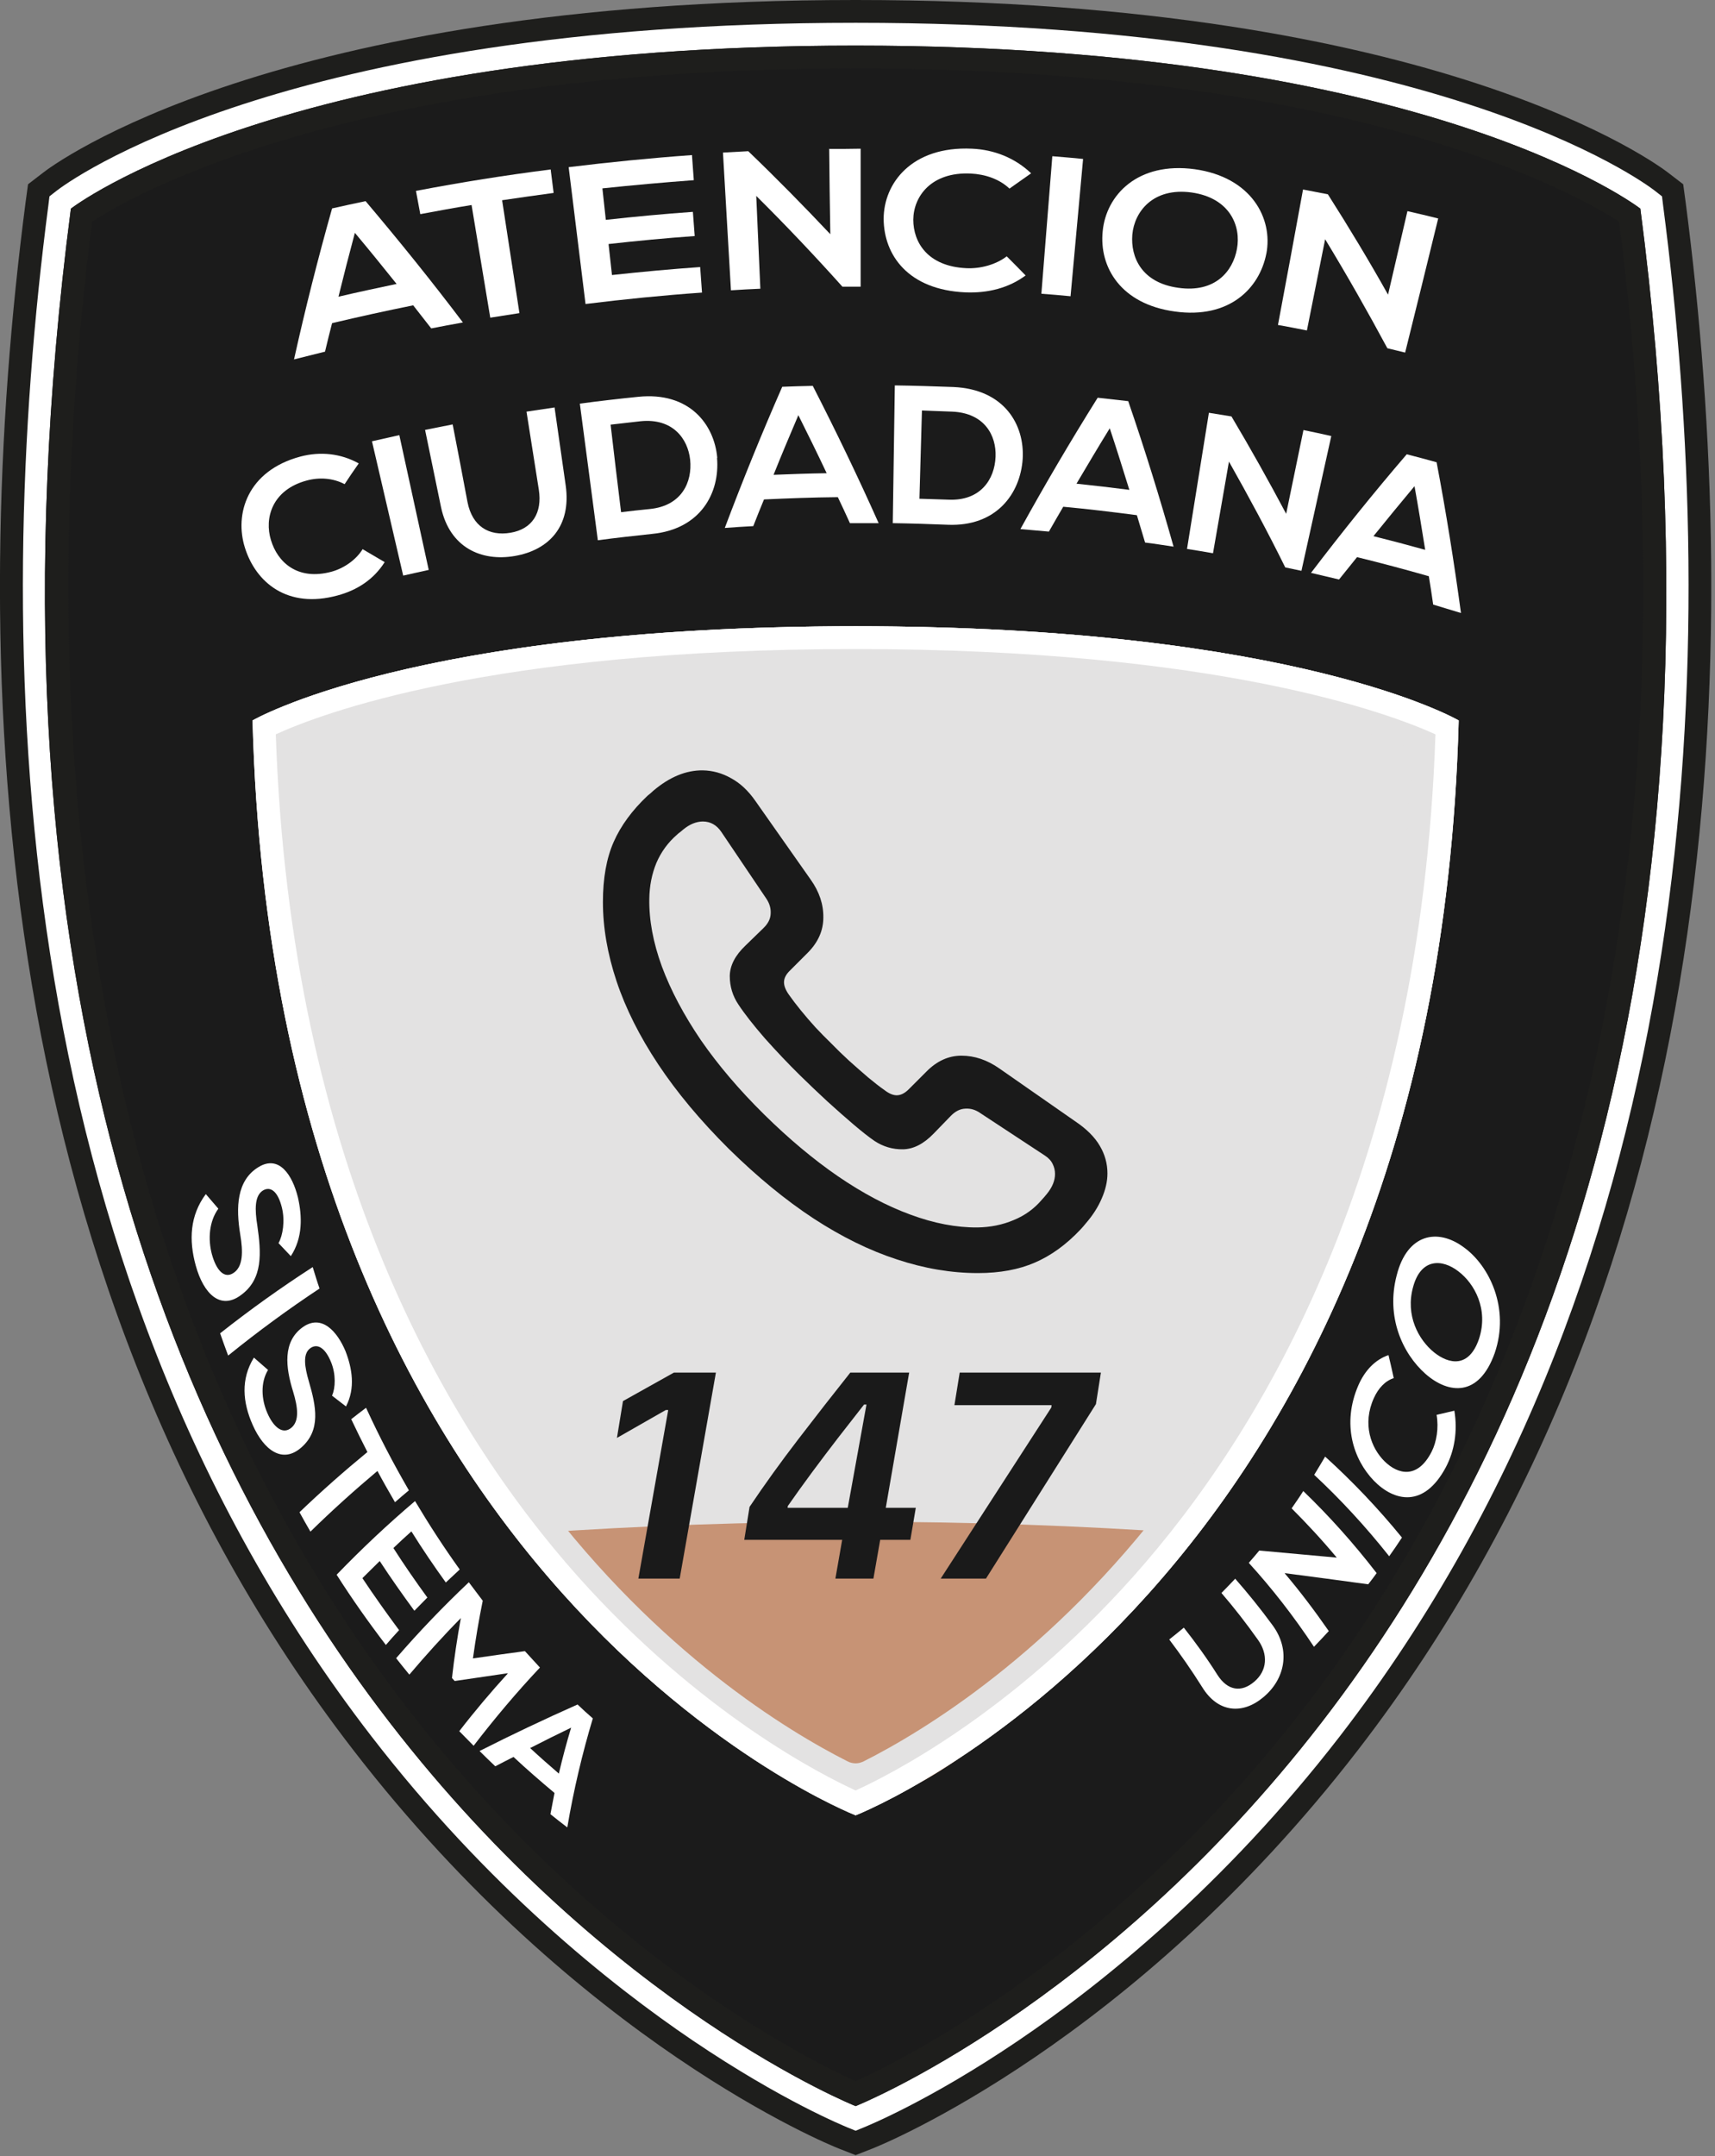 <svg width="343" height="431" viewBox="0 0 343 431" fill="none" xmlns="http://www.w3.org/2000/svg">
<rect x="0" y="0" width="343" height="431" fill="#808080" stroke="none"/>
<g clip-path="url(#clip0_30_125)">
<path d="M169.437 425.211C167.386 424.391 118.702 404.561 74.302 347.079C33.505 294.247 -10.849 198.246 9.618 41.117L9.846 39.248L11.305 38.108C13.083 36.741 55.704 4.558 171.078 4.558C286.452 4.558 329.074 36.741 330.851 38.108L332.31 39.248L332.538 41.117C343.843 127.864 341.792 251.307 267.854 347.079C223.455 404.561 174.77 424.391 172.719 425.211L171.033 425.895L169.346 425.211H169.437Z" fill="#1B1B1B"/>
<path d="M171.124 9.117C286.224 9.117 328.071 41.71 328.071 41.71C367.319 342.886 171.124 420.972 171.124 420.972C171.124 420.972 -25.071 342.886 14.177 41.71C14.177 41.71 56.023 9.117 171.124 9.117ZM171.124 0C54.245 0 10.348 33.14 8.57 34.553L5.607 36.832L5.105 40.525C-6.291 128.138 -4.194 252.902 70.701 349.86C115.875 408.345 165.654 428.63 167.751 429.451L171.124 430.772L174.497 429.451C176.594 428.63 226.372 408.345 271.546 349.86C346.441 252.902 348.538 128.138 337.142 40.525L336.641 36.832L333.678 34.553C331.854 33.14 288.002 0 171.124 0Z" fill="#1E1E1C"/>
<path d="M170.258 423.114C169.756 422.932 120.115 402.692 76.08 345.712C2.689 250.577 0.638 127.727 11.897 41.436L12.034 40.525L12.764 39.932C14.496 38.564 56.57 6.838 171.124 6.838C285.677 6.838 327.752 38.564 329.484 39.932L330.213 40.525L330.35 41.436C341.609 127.727 339.558 250.577 266.122 345.712C222.087 402.738 172.446 422.932 171.944 423.114L171.078 423.433L170.212 423.114H170.258Z" fill="#1B1B1B"/>
<path d="M171.124 9.117C286.224 9.117 328.071 41.71 328.071 41.71C367.319 342.886 171.124 420.972 171.124 420.972C171.124 420.972 -25.072 342.886 14.177 41.71C14.177 41.71 56.023 9.117 171.124 9.117ZM171.124 4.558C55.795 4.558 13.128 36.741 11.35 38.108L9.892 39.248L9.664 41.117C-1.641 127.864 0.41 251.352 74.302 347.079C97.459 377.074 122.029 396.675 138.531 407.843C156.537 420.014 168.936 424.983 169.437 425.211L171.124 425.895L172.81 425.211C173.312 424.983 185.756 420.014 203.716 407.843C220.218 396.675 244.742 377.074 267.945 347.079C341.883 251.352 343.934 127.864 332.629 41.117L332.401 39.248L330.943 38.108C329.165 36.741 286.543 4.558 171.169 4.558H171.124Z" fill="white"/>
<path d="M171.124 418.51C164.468 415.593 119.705 394.761 79.545 342.703C7.521 249.21 5.333 128.32 16.274 42.986C22.336 38.838 66.371 11.396 171.124 11.396C275.877 11.396 319.866 38.838 325.974 42.986C336.96 128.366 334.772 249.347 262.52 342.886C222.406 394.852 177.779 415.593 171.124 418.51Z" fill="#1B1B1B"/>
<path d="M171.124 13.675C271.409 13.675 315.535 38.929 323.832 44.308C343.25 196.833 300.447 289.826 261.062 341.062C222.725 390.886 180.058 411.946 171.124 416.003C162.189 411.992 119.522 390.886 81.186 341.062C10.074 248.617 7.658 129.049 18.416 44.308C26.712 38.883 70.884 13.675 171.124 13.675ZM171.124 9.117C56.023 9.117 14.177 41.71 14.177 41.71C-25.071 342.886 171.124 420.972 171.124 420.972C171.124 420.972 367.319 342.886 328.071 41.71C328.071 41.71 286.224 9.117 171.124 9.117Z" fill="#1E1E1C"/>
<path d="M171.124 360.344C160.776 355.786 57.664 306.418 52.832 145.323C59.351 142.132 93.585 127.408 171.124 127.408C248.663 127.408 282.897 142.132 289.415 145.323C284.583 306.555 181.471 355.786 171.124 360.344Z" fill="#E3E2E2"/>
<path d="M171.124 129.733C244.013 129.733 278.293 142.77 287.091 146.782C284.173 233.073 252.72 285.86 226.691 315.079C202.121 342.658 177.642 354.92 171.124 357.883C164.651 354.92 140.172 342.658 115.556 315.079C89.528 285.86 58.075 233.073 55.157 146.782C63.909 142.77 97.824 129.733 171.124 129.733ZM171.124 125.175C82.69 125.175 50.508 144.001 50.508 144.001C55.066 317.586 171.124 362.852 171.124 362.852C171.124 362.852 287.182 317.586 291.74 144.001C291.74 144.001 259.558 125.175 171.124 125.175Z" fill="white"/>
<path d="M106.394 306.464C106.394 306.464 149.198 358.977 171.124 360.071C193.05 361.165 237.631 306.464 237.631 306.464C193.961 303.41 150.109 303.41 106.394 306.464Z" fill="#C79375"/>
<path d="M171.124 134.291C232.207 134.291 265.438 143.317 279.797 148.696C281.347 149.289 282.35 150.702 282.304 152.252C275.603 289.689 196.788 339.923 172.765 352.048C172.218 352.322 171.671 352.458 171.124 352.458C170.577 352.458 169.984 352.322 169.483 352.048C145.505 339.923 66.644 289.734 59.943 152.252C59.852 150.702 60.855 149.289 62.451 148.696C76.81 143.317 110.041 134.291 171.124 134.291ZM171.124 125.175C108.354 125.175 73.938 134.656 59.26 140.172C54.063 142.132 50.599 147.146 50.872 152.708C57.892 296.298 142.36 348.538 165.38 360.162C167.203 361.074 169.164 361.53 171.124 361.53C173.084 361.53 175.044 361.074 176.867 360.162C199.887 348.538 284.401 296.298 291.375 152.708C291.649 147.146 288.184 142.132 282.988 140.172C268.31 134.656 233.848 125.175 171.124 125.175Z" fill="#E3E2E2"/>
<path d="M171.124 129.733C244.013 129.733 278.293 142.77 287.091 146.782C284.173 233.073 252.72 285.86 226.691 315.079C202.121 342.658 177.642 354.92 171.124 357.883C164.651 354.92 140.172 342.658 115.556 315.079C89.528 285.86 58.075 233.073 55.157 146.782C63.909 142.77 97.824 129.733 171.124 129.733ZM171.124 125.175C82.69 125.175 50.508 144.001 50.508 144.001C55.066 317.586 171.124 362.852 171.124 362.852C171.124 362.852 287.182 317.586 291.74 144.001C291.74 144.001 259.558 125.175 171.124 125.175Z" fill="white"/>
<path d="M82.599 61.038C77.174 62.132 71.796 63.317 66.416 64.594C65.915 66.508 65.459 68.377 65.003 70.291C62.907 70.793 60.855 71.34 58.804 71.841C61.038 61.767 63.59 51.693 66.416 41.664C68.65 41.163 70.884 40.662 73.118 40.206C79.864 48.183 86.382 56.252 92.582 64.457C90.485 64.821 88.343 65.232 86.246 65.642C85.061 64.092 83.83 62.588 82.645 61.038H82.599ZM70.975 46.542C69.835 50.781 68.741 55.066 67.693 59.306C71.568 58.394 75.442 57.574 79.317 56.753C76.582 53.334 73.801 49.915 70.975 46.542Z" fill="white"/>
<path d="M94.314 40.98C90.895 41.527 87.476 42.165 84.058 42.803C83.784 41.254 83.465 39.704 83.192 38.154C92.582 36.376 100.605 35.1 110.132 33.869C110.314 35.419 110.542 36.969 110.724 38.564C107.306 39.02 103.841 39.521 100.422 40.023C101.562 47.544 102.747 55.066 103.887 62.587C101.927 62.906 100.012 63.18 98.052 63.499C96.821 55.977 95.545 48.502 94.314 40.98Z" fill="white"/>
<path d="M140.354 58.485C132.605 59.032 124.856 59.807 117.106 60.764C115.967 51.647 114.873 42.53 113.733 33.413C121.938 32.411 130.143 31.59 138.394 30.998C138.531 32.684 138.622 34.371 138.759 36.012C132.651 36.468 126.542 37.015 120.48 37.653C120.708 39.75 120.935 41.847 121.163 43.944C126.953 43.305 132.787 42.758 138.577 42.348C138.713 43.944 138.805 45.585 138.941 47.18C133.198 47.59 127.454 48.137 121.71 48.776C121.938 50.827 122.166 52.878 122.394 54.975C128.275 54.337 134.155 53.79 140.035 53.38C140.172 55.066 140.263 56.798 140.4 58.485H140.354Z" fill="white"/>
<path d="M165.881 29.767C167.978 29.767 170.03 29.767 172.127 29.721C172.127 38.929 172.127 48.137 172.127 57.3C170.896 57.3 169.711 57.3 168.48 57.3C162.964 51.146 157.22 45.083 151.249 39.157C151.522 45.357 151.796 51.556 152.069 57.71C150.109 57.801 148.149 57.892 146.189 58.029C145.642 48.867 145.141 39.704 144.594 30.496C146.28 30.405 147.967 30.314 149.653 30.223C155.306 35.647 160.776 41.208 166.064 46.815C165.973 41.117 165.881 35.419 165.836 29.675L165.881 29.767Z" fill="white"/>
<path d="M205.175 55.02C201.757 57.573 197.563 58.621 193.096 58.439C181.608 57.937 176.776 50.963 176.731 43.761C176.731 36.604 182.383 29.174 194.372 29.721C198.839 29.903 203.033 31.59 206.224 34.644C204.765 35.647 203.352 36.695 201.893 37.698C199.888 35.783 197.016 34.826 194.144 34.689C186.212 34.325 182.702 39.293 182.657 43.897C182.657 48.456 185.529 53.242 193.278 53.607C196.013 53.744 199.158 52.923 201.346 51.236C202.623 52.513 203.899 53.789 205.13 55.066L205.175 55.02Z" fill="white"/>
<path d="M208.275 58.713C209.004 49.551 209.734 40.388 210.463 31.226C212.514 31.408 214.566 31.545 216.617 31.773C215.797 40.935 214.93 50.052 214.11 59.215C212.15 59.032 210.235 58.85 208.275 58.713Z" fill="white"/>
<path d="M253.267 50.69C251.899 57.71 245.791 63.773 234.987 62.268C224.184 60.81 219.808 53.425 220.537 46.223C221.221 39.02 227.512 32.274 238.953 33.824C250.304 35.419 254.634 43.67 253.267 50.735V50.69ZM226.463 46.906C226.098 51.419 228.332 56.525 235.671 57.528C243.01 58.576 246.566 54.245 247.386 49.778C248.253 45.22 246.019 39.567 238.315 38.473C230.611 37.425 226.873 42.302 226.463 46.906Z" fill="white"/>
<path d="M281.529 42.211C283.58 42.667 285.586 43.169 287.637 43.67C285.449 52.605 283.261 61.539 281.028 70.474C279.843 70.2 278.657 69.881 277.472 69.608C273.552 62.314 269.404 55.021 265.028 47.818C263.797 53.881 262.612 59.989 261.381 66.052C259.466 65.687 257.506 65.277 255.592 64.958C257.278 55.932 258.965 46.907 260.606 37.881C262.247 38.2 263.934 38.519 265.575 38.838C269.814 45.493 273.825 52.149 277.609 58.895C278.885 53.334 280.207 47.773 281.484 42.211H281.529Z" fill="white"/>
<path d="M76.901 112.412C74.713 115.83 71.431 117.973 67.51 119.021C57.482 121.756 51.191 116.423 49.003 109.54C46.815 102.702 49.505 94.087 60.08 91.26C64.046 90.212 68.149 90.622 71.75 92.628C70.793 93.996 69.835 95.363 68.924 96.776C66.599 95.545 63.864 95.363 61.357 96.047C54.382 97.916 52.832 103.614 54.2 107.99C55.522 112.366 59.488 116.104 66.28 114.281C68.65 113.642 71.157 112.001 72.525 109.768C73.984 110.634 75.488 111.5 76.947 112.366L76.901 112.412Z" fill="white"/>
<path d="M80.639 115.055C78.542 106.121 76.491 97.141 74.394 88.206C76.217 87.796 78.04 87.386 79.864 86.975C81.824 95.956 83.784 104.936 85.744 113.916C84.012 114.28 82.325 114.691 80.639 115.055Z" fill="white"/>
<path d="M110.907 81.414C111.636 86.611 112.411 91.853 113.141 97.05C114.28 105.118 109.858 109.95 102.93 111.135C96.32 112.275 89.938 109.494 88.206 101.38C87.157 96.229 86.063 91.078 85.015 85.927C86.838 85.562 88.662 85.198 90.531 84.833C91.534 89.984 92.536 95.181 93.494 100.332C94.451 105.209 97.779 107.215 102.109 106.486C106.44 105.756 108.491 102.52 107.762 97.87C106.941 92.674 106.121 87.477 105.3 82.28C107.123 82.007 108.992 81.733 110.816 81.46L110.907 81.414Z" fill="white"/>
<path d="M143.408 91.533C144.001 98.508 140.126 105.756 130.463 106.713C127.044 107.077 122.941 107.533 119.568 107.989C118.383 98.872 117.152 89.755 115.967 80.684C119.613 80.183 123.99 79.681 127.636 79.317C137.847 78.268 142.861 84.787 143.454 91.533H143.408ZM124.172 102.382C126.086 102.154 128.047 101.926 129.961 101.744C136.343 101.106 138.485 96.365 138.03 91.898C137.574 87.659 134.52 83.556 128.138 84.194C126.132 84.422 124.126 84.65 122.121 84.878C122.804 90.713 123.488 96.547 124.217 102.382H124.172Z" fill="white"/>
<path d="M167.568 99.374C162.645 99.419 157.722 99.602 152.799 99.829C152.069 101.607 151.34 103.385 150.656 105.163C148.742 105.254 146.873 105.391 144.958 105.527C148.514 96.091 152.343 86.656 156.446 77.311C158.497 77.22 160.548 77.174 162.554 77.128C167.203 86.2 171.625 95.362 175.728 104.57C173.813 104.57 171.899 104.57 169.984 104.57C169.209 102.838 168.389 101.106 167.568 99.374ZM159.682 82.963C157.995 86.929 156.309 90.895 154.713 94.906C158.269 94.77 161.779 94.633 165.335 94.587C163.511 90.713 161.597 86.838 159.682 83.009V82.963Z" fill="white"/>
<path d="M204.537 91.715C204.081 98.69 199.249 105.299 189.54 104.889C186.121 104.752 182.018 104.616 178.554 104.57C178.691 95.408 178.827 86.2 178.964 77.037C182.611 77.083 187.033 77.219 190.679 77.356C200.936 77.812 204.947 84.969 204.537 91.715ZM183.933 99.693C185.893 99.738 187.808 99.829 189.722 99.875C196.104 100.148 198.93 95.818 199.113 91.305C199.295 87.02 196.879 82.553 190.451 82.279C188.446 82.188 186.394 82.143 184.389 82.051C184.206 87.932 184.07 93.812 183.887 99.693H183.933Z" fill="white"/>
<path d="M227.375 102.975C222.497 102.337 217.574 101.744 212.651 101.288C211.694 102.929 210.737 104.57 209.779 106.257C207.865 106.075 205.996 105.938 204.081 105.756C208.959 96.912 214.11 88.16 219.534 79.499C221.586 79.727 223.591 79.955 225.643 80.183C228.97 89.847 231.979 99.556 234.714 109.266C232.799 108.992 230.93 108.673 229.016 108.445C228.469 106.622 227.922 104.798 227.375 102.975ZM221.95 85.607C219.671 89.3 217.483 92.992 215.295 96.684C218.805 97.049 222.361 97.459 225.871 97.915C224.594 93.812 223.318 89.71 221.95 85.607Z" fill="white"/>
<path d="M260.743 85.973C262.566 86.337 264.435 86.748 266.258 87.158C264.253 96.138 262.293 105.118 260.287 114.098C259.238 113.87 258.144 113.642 257.05 113.415C253.54 106.303 249.757 99.283 245.791 92.263C244.743 98.372 243.649 104.48 242.6 110.588C240.868 110.269 239.136 109.996 237.403 109.722C238.862 100.651 240.321 91.58 241.78 82.508C243.284 82.736 244.788 83.01 246.292 83.238C250.121 89.665 253.768 96.184 257.233 102.702C258.372 97.095 259.557 91.534 260.697 85.927L260.743 85.973Z" fill="white"/>
<path d="M285.814 115.191C281.028 113.824 276.241 112.547 271.409 111.362C270.224 112.867 268.993 114.325 267.808 115.83C265.939 115.374 264.07 114.963 262.201 114.508C268.31 106.485 274.691 98.553 281.347 90.804C283.353 91.305 285.313 91.852 287.318 92.399C289.233 102.428 290.828 112.502 292.196 122.53C290.327 121.983 288.504 121.391 286.635 120.844C286.361 118.975 286.088 117.06 285.768 115.191H285.814ZM282.897 97.186C280.116 100.513 277.381 103.841 274.691 107.169C278.156 108.035 281.62 108.946 285.039 109.904C284.355 105.664 283.672 101.425 282.897 97.14V97.186Z" fill="white"/>
<path d="M55.704 248.48C56.57 246.93 57.026 244.058 56.388 241.414C55.567 238.041 54.063 237.084 52.604 237.95C50.872 238.999 50.963 241.87 51.465 244.97C52.24 250.395 52.65 255.637 48.182 258.873C44.08 261.927 40.707 258.6 39.157 252.993C37.744 247.887 37.972 242.964 41.163 238.679C41.983 239.637 42.849 240.64 43.67 241.597C41.801 244.15 41.573 247.751 42.393 250.759C43.214 253.722 44.809 255.819 46.815 254.36C48.593 253.084 48.638 250.212 48.046 246.748C47.18 241.415 47.271 235.944 51.738 233.255C55.841 230.793 58.485 234.896 59.579 239.318C60.445 243.101 60.581 247.386 58.166 251.078C57.345 250.212 56.525 249.346 55.704 248.48Z" fill="white"/>
<path d="M43.989 266.532C50.052 261.746 56.251 257.324 62.542 253.267C62.998 254.726 63.408 256.139 63.909 257.552C57.71 261.655 51.602 266.122 45.63 270.954C45.083 269.495 44.536 267.991 44.035 266.532H43.989Z" fill="white"/>
<path d="M66.416 278.931C67.1 277.427 67.191 274.692 66.234 272.321C65.003 269.267 63.408 268.492 62.04 269.495C60.49 270.635 60.946 273.279 61.767 276.105C63.225 281.074 64.228 285.906 60.217 289.37C56.479 292.606 52.787 289.871 50.553 284.857C48.502 280.253 48.137 275.649 50.781 271.364C51.738 272.185 52.65 273.005 53.607 273.826C52.057 276.378 52.285 279.752 53.47 282.441C54.61 285.085 56.479 286.908 58.302 285.358C59.898 283.991 59.579 281.301 58.621 278.156C57.117 273.324 56.479 268.173 60.581 265.256C64.365 262.612 67.465 266.167 69.106 270.088C70.428 273.507 71.112 277.472 69.197 281.119C68.285 280.39 67.328 279.706 66.416 278.977V278.931Z" fill="white"/>
<path d="M73.482 290.236C72.388 288.093 71.294 285.905 70.246 283.672C71.249 282.897 72.206 282.122 73.209 281.393C75.989 287.41 78.542 292.287 81.778 297.894C80.867 298.669 79.909 299.444 78.998 300.265C77.813 298.213 76.627 296.162 75.488 294.019C70.929 297.849 66.462 301.86 62.086 306.145C61.357 304.869 60.582 303.547 59.898 302.27C64.32 298.031 68.878 294.019 73.482 290.236Z" fill="white"/>
<path d="M77.174 328.8C73.756 324.333 70.428 319.638 67.328 314.76C72.388 309.518 77.63 304.595 83.009 300.037C85.835 304.777 88.799 309.336 91.944 313.712C91.032 314.578 90.075 315.444 89.163 316.31C86.793 313.028 84.468 309.609 82.28 306.099C81.049 307.193 79.864 308.287 78.679 309.427C80.867 312.846 83.146 316.128 85.471 319.319C84.605 320.185 83.739 321.097 82.873 321.963C80.502 318.726 78.177 315.444 75.944 312.025C74.804 313.165 73.619 314.305 72.479 315.444C74.85 319 77.311 322.464 79.818 325.837C78.907 326.795 78.041 327.798 77.174 328.8Z" fill="white"/>
<path d="M101.516 334.452C98.007 334.954 94.451 335.501 90.941 336.002C90.758 335.82 90.576 335.592 90.394 335.41C90.85 331.353 91.442 327.387 92.172 323.421C88.616 327.022 85.197 330.806 81.87 334.726C80.958 333.632 80.092 332.538 79.226 331.444C83.875 326.065 88.753 321.005 93.767 316.264C94.679 317.495 95.636 318.726 96.548 319.957C95.773 323.74 95.135 327.569 94.588 331.489C98.052 330.988 101.516 330.487 104.981 330.031C105.984 331.125 106.987 332.219 107.989 333.313C103.385 338.19 98.964 343.432 94.724 348.948C93.767 347.991 92.81 346.988 91.853 346.031C94.952 342.019 98.189 338.19 101.516 334.544V334.452Z" fill="white"/>
<path d="M110.907 358.385C108.126 356.06 105.391 353.689 102.702 351.182C101.471 351.82 100.24 352.413 99.055 353.051C98.006 352.048 96.958 351.045 95.909 349.997C102.382 346.715 108.947 343.615 115.511 340.698C116.514 341.655 117.516 342.567 118.565 343.478C116.468 350.453 114.736 357.746 113.459 365.268C112.32 364.402 111.226 363.536 110.086 362.624C110.36 361.211 110.633 359.752 110.907 358.339V358.385ZM114.28 345.302C111.545 346.624 108.764 347.991 106.029 349.404C107.944 351.182 109.858 352.869 111.773 354.51C112.502 351.364 113.323 348.31 114.234 345.302H114.28Z" fill="white"/>
<path d="M247.022 315.535C249.62 318.498 252.127 321.598 254.498 324.834C258.235 329.894 256.959 335.683 252.674 339.239C248.572 342.703 243.603 342.43 240.412 337.188C238.315 333.86 236.127 330.715 233.848 327.706C234.805 326.931 235.808 326.156 236.765 325.336C239.136 328.344 241.415 331.49 243.512 334.817C245.517 337.917 248.253 338.373 250.851 336.139C253.449 333.951 253.677 330.669 251.58 327.752C249.255 324.47 246.839 321.37 244.287 318.407C245.198 317.495 246.11 316.538 246.976 315.626L247.022 315.535Z" fill="white"/>
<path d="M258.327 301.495C259.102 300.355 259.922 299.215 260.652 298.03C265.803 302.999 270.726 308.469 275.33 314.441C274.783 315.17 274.236 315.945 273.643 316.674C268.082 315.899 262.475 315.17 256.914 314.441C260.013 318.087 262.931 321.962 265.757 326.019C264.8 327.068 263.797 328.116 262.794 329.164C258.783 323.102 254.407 317.495 249.757 312.389C250.486 311.569 251.17 310.748 251.854 309.928C257.05 310.384 262.201 310.885 267.352 311.341C264.435 307.831 261.381 304.549 258.281 301.449L258.327 301.495Z" fill="white"/>
<path d="M277.837 311.068C273.142 305.142 268.082 299.672 262.84 294.795C263.569 293.61 264.298 292.379 265.028 291.148C270.407 296.025 275.558 301.404 280.39 307.33C279.569 308.607 278.703 309.838 277.837 311.068Z" fill="white"/>
<path d="M290.874 281.985C291.558 286.088 290.874 290.008 289.187 293.244C284.766 301.541 278.794 300.082 274.783 295.979C270.68 291.74 268.31 284.629 271.683 276.879C272.959 273.962 275.011 271.774 277.7 270.862C278.065 272.412 278.429 273.916 278.749 275.466C277.016 276.013 275.649 277.518 274.783 279.432C272.412 284.629 274.19 289.415 276.925 292.105C279.569 294.703 283.489 295.706 286.316 290.19C287.318 288.23 287.774 285.404 287.318 282.805C288.504 282.532 289.689 282.258 290.828 281.985H290.874Z" fill="white"/>
<path d="M292.743 249.302C297.894 252.994 301.996 261.518 298.942 270.453C295.797 279.296 289.734 278.658 285.13 274.646C280.481 270.544 277.153 263.205 279.341 254.908C281.438 246.612 287.501 245.427 292.743 249.302ZM286.817 270.316C289.78 272.686 293.791 273.507 295.797 267.626C297.757 261.7 294.885 256.549 291.694 254.133C288.412 251.581 284.173 251.49 282.623 257.233C281.028 262.931 283.717 267.809 286.817 270.316Z" fill="white"/>
<path d="M195.593 254.465C199.961 254.465 203.753 253.767 206.968 252.369C210.218 250.971 213.258 248.769 216.089 245.764C216.263 245.589 216.438 245.397 216.613 245.188C216.787 244.978 216.962 244.768 217.137 244.559C218.535 242.951 219.601 241.291 220.334 239.579C221.103 237.832 221.488 236.154 221.488 234.547C221.488 232.59 220.981 230.755 219.967 229.043C218.954 227.296 217.329 225.671 215.093 224.168L199.891 213.58C197.445 211.867 194.912 211.011 192.291 211.011C189.705 211.011 187.364 212.077 185.267 214.209L181.755 217.721C180.986 218.489 180.217 218.891 179.449 218.926C178.68 218.961 177.824 218.612 176.88 217.878C175.972 217.249 174.888 216.41 173.63 215.362C172.407 214.314 171.132 213.195 169.804 212.007C168.511 210.819 167.34 209.683 166.292 208.6C165.208 207.552 164.143 206.468 163.094 205.35C162.046 204.197 161.067 203.061 160.159 201.943C159.25 200.825 158.464 199.794 157.8 198.85C157.101 197.872 156.769 196.998 156.804 196.229C156.839 195.461 157.241 194.709 158.01 193.976L161.522 190.464C163.618 188.367 164.667 186.008 164.667 183.387C164.702 180.766 163.863 178.25 162.151 175.839L151.091 160.114C149.658 158.052 148.033 156.532 146.216 155.553C144.434 154.54 142.547 154.016 140.555 153.981C137.2 153.946 133.898 155.309 130.648 158.069C130.438 158.244 130.246 158.419 130.071 158.594C129.896 158.733 129.722 158.873 129.547 159.013C126.437 161.948 124.165 165.041 122.733 168.291C121.3 171.541 120.584 175.542 120.584 180.295C120.584 185.396 121.492 190.673 123.309 196.125C125.126 201.576 127.905 207.115 131.644 212.741C135.383 218.367 140.1 224.011 145.797 229.672C151.493 235.263 157.136 239.893 162.727 243.563C168.354 247.232 173.91 249.958 179.396 251.74C184.883 253.557 190.282 254.465 195.593 254.465ZM195.488 245.345C191.26 245.38 186.787 244.524 182.069 242.776C177.387 241.064 172.564 238.513 167.602 235.123C162.675 231.734 157.748 227.61 152.82 222.753C147.858 217.86 143.647 212.916 140.188 207.919C136.763 202.886 134.16 197.977 132.378 193.189C130.63 188.402 129.792 183.894 129.862 179.665C129.896 177.08 130.368 174.686 131.277 172.484C132.22 170.283 133.601 168.396 135.418 166.823C135.593 166.648 135.785 166.491 135.994 166.351C136.204 166.177 136.414 166.002 136.623 165.827C137.252 165.303 137.899 164.901 138.563 164.622C139.262 164.342 139.926 164.202 140.555 164.202C142.092 164.202 143.333 164.901 144.276 166.299L153.292 179.665C153.921 180.609 154.201 181.605 154.131 182.653C154.096 183.667 153.607 184.628 152.663 185.536L149.099 188.996C147.037 190.953 145.989 192.98 145.954 195.076C145.954 197.173 146.53 199.077 147.684 200.79C148.907 202.642 150.671 204.896 152.978 207.552C155.319 210.173 157.66 212.636 160.002 214.943C161.749 216.655 163.566 218.385 165.453 220.132C167.34 221.844 169.105 223.399 170.747 224.797C172.39 226.195 173.77 227.278 174.888 228.047C176.636 229.2 178.54 229.759 180.602 229.724C182.699 229.689 184.743 228.641 186.735 226.579L190.142 223.067C191.05 222.124 192.029 221.635 193.077 221.6C194.126 221.53 195.121 221.827 196.065 222.491L208.907 230.93C209.676 231.419 210.218 231.996 210.532 232.66C210.847 233.289 211.004 233.953 211.004 234.652C211.004 235.979 210.462 237.307 209.379 238.635C209.204 238.845 209.03 239.055 208.855 239.264C208.715 239.439 208.558 239.614 208.383 239.789C206.846 241.606 204.959 242.969 202.722 243.877C200.486 244.821 198.074 245.31 195.488 245.345Z" fill="#1A1A1A"/>
<path d="M135.94 315.535L143.182 274.35H134.794L124.596 280.052L123.389 287.414L133.165 281.832H133.647L127.673 315.535H135.94ZM170.066 274.35C166.626 278.674 163.146 283.13 159.626 287.716C156.106 292.302 152.867 296.798 149.91 301.203L148.854 307.781H168.436L167.078 315.535H174.682L176.04 307.781H182.074L183.16 301.384H177.156L181.833 274.35H170.066ZM157.514 301.384C157.534 301.364 157.544 301.314 157.544 301.233C157.544 301.153 157.544 301.093 157.544 301.052C159.073 298.86 160.692 296.607 162.402 294.294C164.132 291.96 165.882 289.647 167.652 287.354C169.442 285.061 171.162 282.858 172.811 280.746H173.294L169.553 301.384H157.514ZM191.941 274.35L190.885 280.867H210.316L210.255 281.35L188.139 315.535H197.191L219.186 280.656L220.182 274.35H191.941Z" fill="#1A1A1A"/>
</g>
<defs>
<clipPath id="clip0_30_125">
<rect width="342.248" height="430.772" fill="white"/>
</clipPath>
</defs>
</svg>
